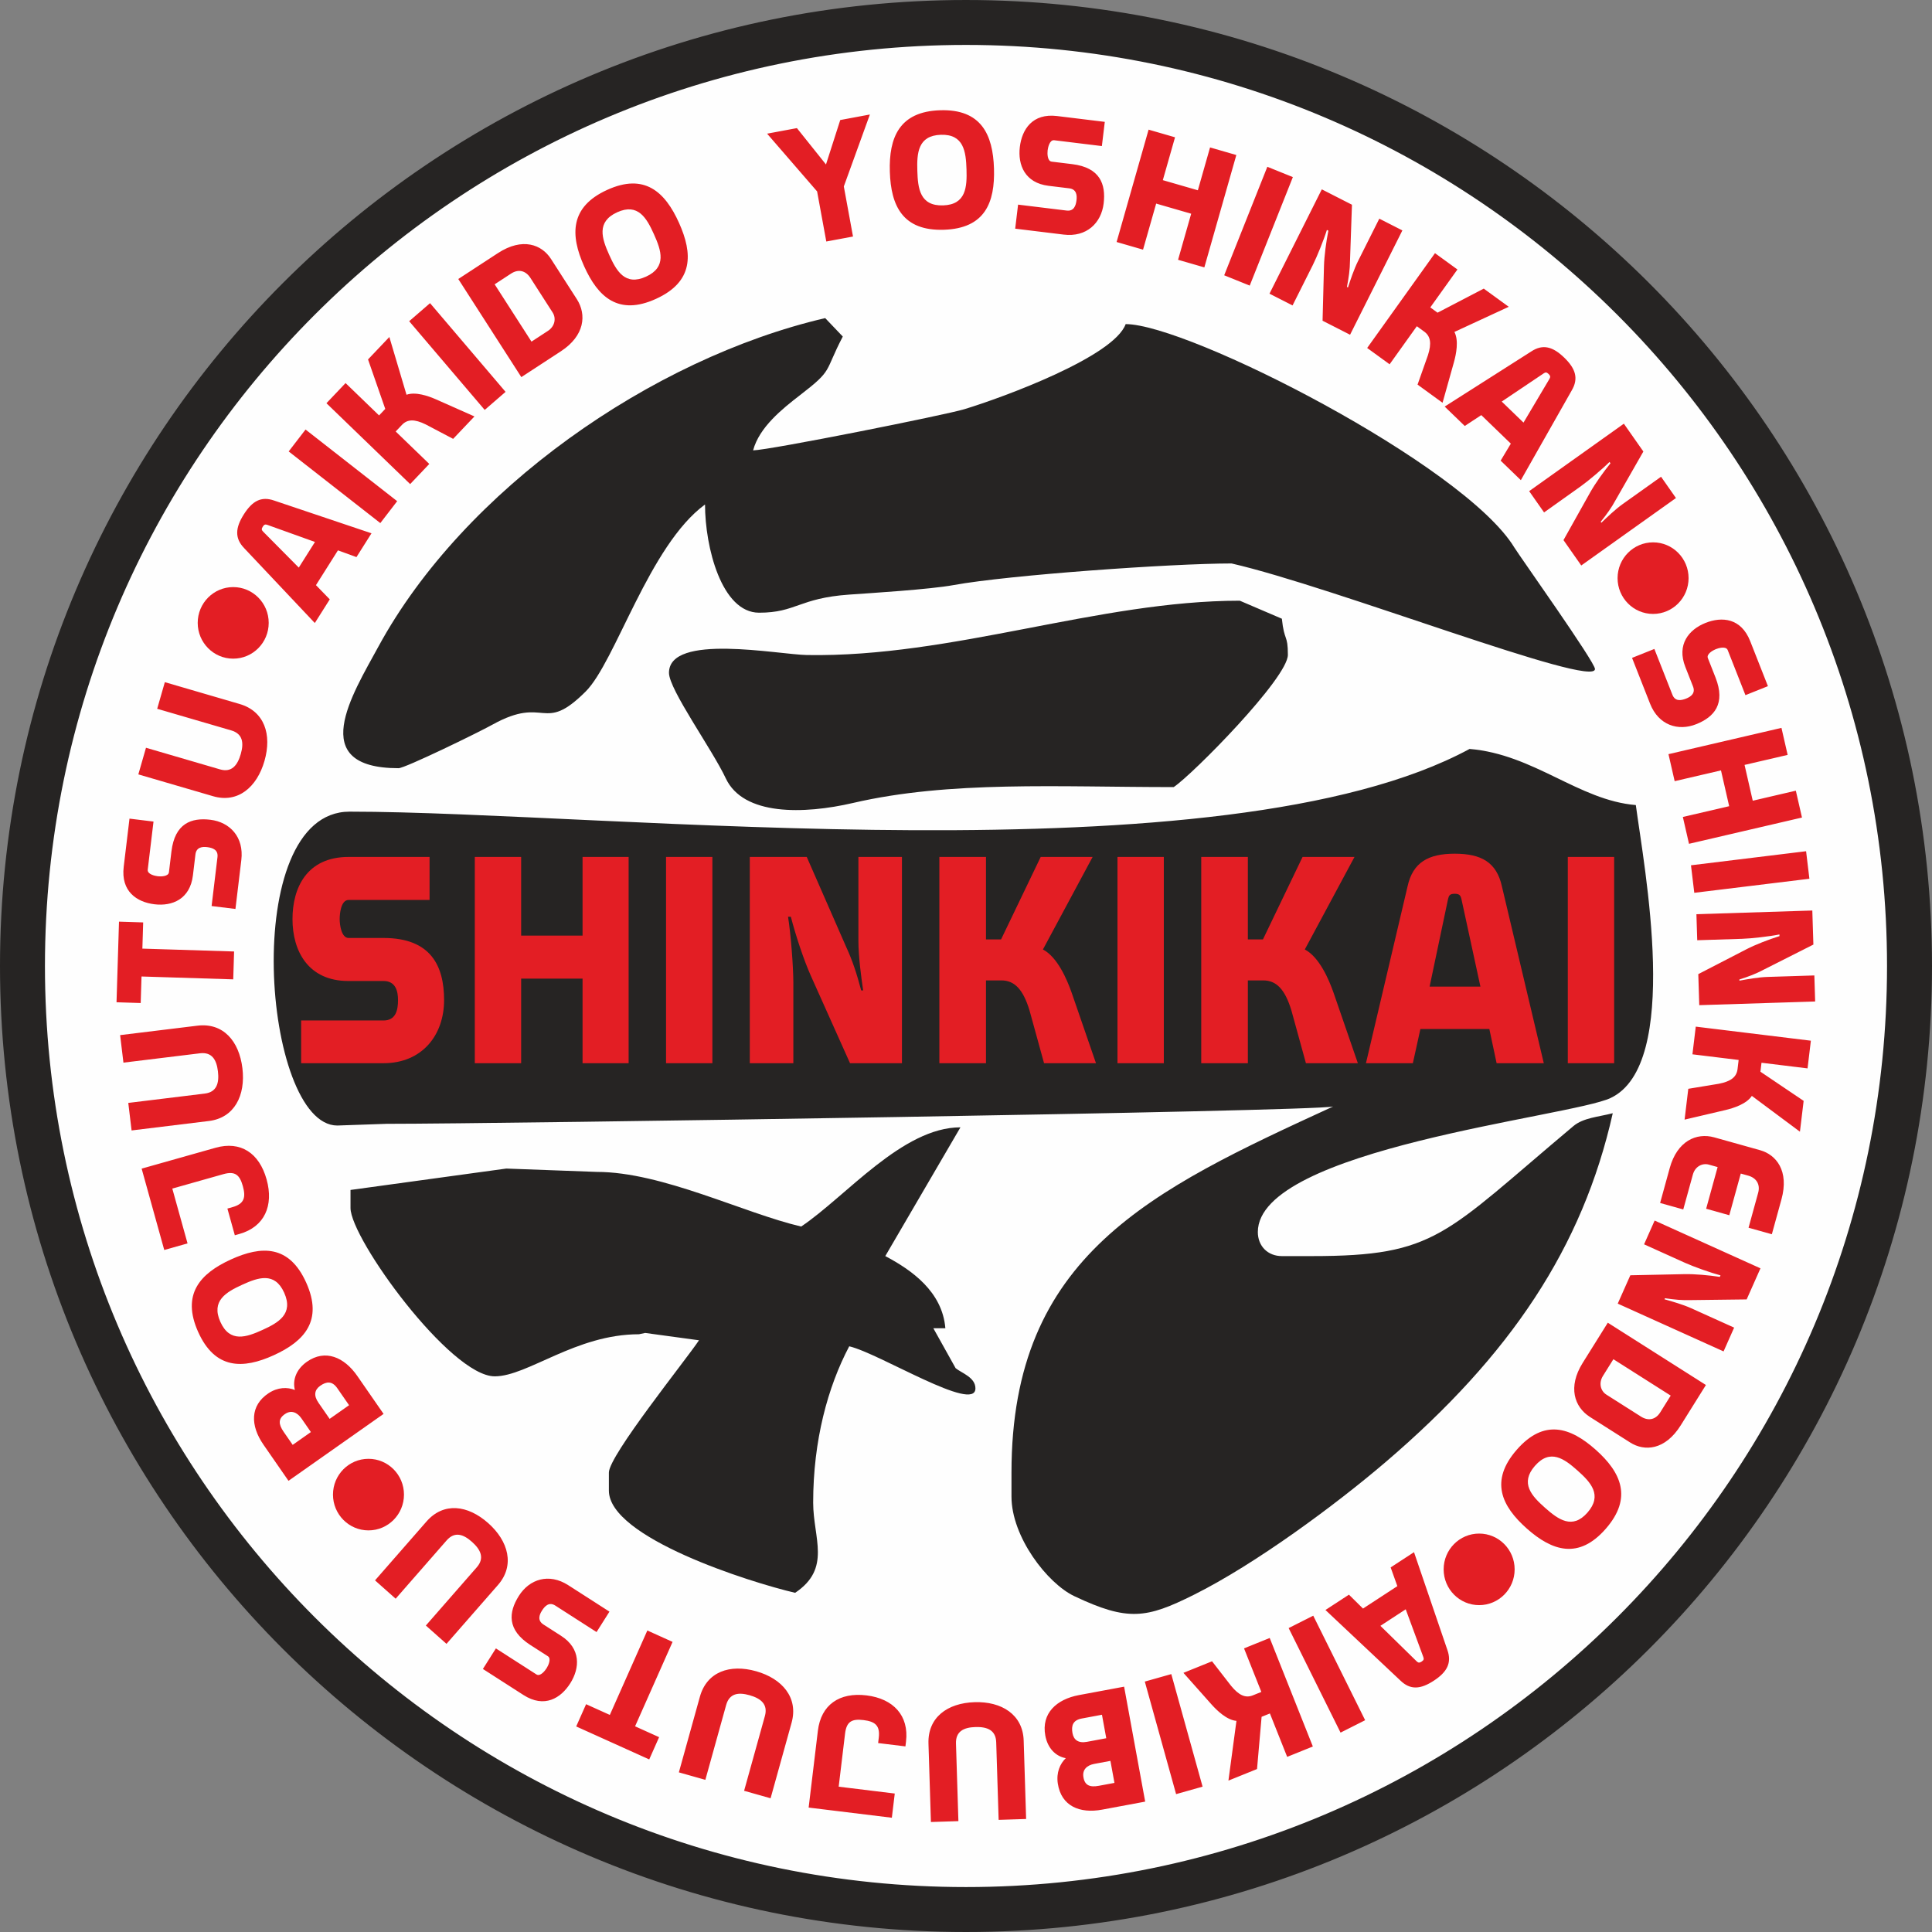 <?xml version="1.0" encoding="UTF-8"?>
<!DOCTYPE svg PUBLIC "-//W3C//DTD SVG 1.1//EN" "http://www.w3.org/Graphics/SVG/1.1/DTD/svg11.dtd">
<!-- Creator: CorelDRAW 2018 (64-Bit) -->
<svg xmlns="http://www.w3.org/2000/svg" xml:space="preserve" width="63.685mm" height="63.685mm" version="1.1" style="shape-rendering:geometricPrecision; text-rendering:geometricPrecision; image-rendering:optimizeQuality; fill-rule:evenodd; clip-rule:evenodd"
viewBox="0 0 6368.54 6368.52"
 xmlns:xlink="http://www.w3.org/1999/xlink">
 <rect x="0" y="0" width="6368.54" height="6368.52" fill="#808080" stroke="none"/>
 <defs>
  <style type="text/css">
   <![CDATA[
    .str0 {stroke:#2B2A29;stroke-width:20;stroke-miterlimit:22.926}
    .str1 {stroke:#262423;stroke-width:7.62;stroke-miterlimit:22.926}
    .fil0 {fill:#FEFEFE}
    .fil3 {fill:#E31E24}
    .fil1 {fill:#262423}
    .fil2 {fill:#E31E24;fill-rule:nonzero}
   ]]>
  </style>
 </defs>
 <g id="Слой_x0020_1">
  <g id="_975901296">
   <path class="fil0 str0" d="M3184.28 65.48c1708.62,0 3093.77,1396.34 3093.77,3118.78 0,1722.43 -1385.15,3118.77 -3093.77,3118.77 -1708.62,0 -3093.77,-1396.34 -3093.77,-3118.77 0,-1722.44 1385.15,-3118.78 3093.77,-3118.78z"/>
   <path class="fil1 str1" d="M3184.21 3.81c1756.29,0 3180.52,1424.15 3180.52,3180.45 0,1756.25 -1424.23,3180.45 -3180.52,3180.45 -1756.16,0 -3180.4,-1424.2 -3180.4,-3180.45 0,-1756.3 1424.24,-3180.45 3180.4,-3180.45zm0 140.47c1678.67,0 3039.88,1361.33 3039.88,3039.98 0,1678.65 -1361.21,3039.94 -3039.88,3039.94 -1678.59,0 -3039.85,-1361.29 -3039.85,-3039.94 0,-1678.65 1361.26,-3039.98 3039.85,-3039.98z"/>
   <path class="fil1" d="M4394.49 3647.38c-602.32,276.81 -1060.3,490.51 -1060.3,1206.66l0 79.18c0,133.04 118.23,286.08 206.93,328.16 177.34,84.21 238.44,73.22 393.95,-4.24 202.81,-101.06 465.92,-295.44 632.3,-437.59 411.47,-351.67 649.37,-707.18 748.84,-1150 -47.1,12.17 -96.94,14.88 -129.79,42.47 -427.06,358.27 -450.94,428.49 -861.92,428.49l-99.02 0c-46.41,0 -79.21,-32.92 -79.21,-79.29 0,-274.3 1030.81,-379.4 1162.79,-441.83 234.03,-110.18 110.74,-759.46 83.19,-965.62 -188.16,-15.62 -335.63,-167.38 -548.02,-185.02 -810.78,438.83 -2845.67,206.7 -3691.84,206.7 -366.91,0 -286,1034.65 -40.51,1034.65l162.36 -5.62c385.76,0 3049.12,-40.45 3120.25,-57.1zm-683.92 -2579.03c-38.81,107.12 -401.1,240.75 -531.74,280.51 -62.19,18.97 -640.14,134.47 -696.33,135.7 20.35,-76.37 96.05,-136.83 154.76,-182.12 110.74,-85.24 78.43,-73.66 140.87,-193.05l-57.98 -60.85c-572.09,133.33 -1191.93,566.35 -1472.86,1082.98 -85.72,157.63 -240.53,400.7 66.56,400.7 21.29,0 259.94,-116.09 310.12,-143.93 176.99,-97.91 164.14,32.96 306.34,-108.55 98.93,-98.5 209.07,-481.5 393.71,-616.81 0,140.13 54.5,356.74 178.24,356.74 122.05,0 131.33,-48.04 296.86,-59.67 72.17,-5.07 265.75,-17 344.82,-31.49 180.67,-33.01 718.36,-71.15 915.76,-71.15 334.84,76.38 1197.94,413.56 1197.94,347.97 0,-22.96 -249.07,-373 -265.84,-400.59 -165.63,-272.29 -1075.59,-736.39 -1281.23,-736.39zm-544.59 2647.71c-191.4,0 -377.63,228.19 -525.04,327.03 -189.21,-44.15 -458.13,-180.09 -673.45,-180.09l-298.6 -11.04 -513.48 70.51 0 59.47c0,101.11 329.13,554.92 475.41,554.92 108.5,0 266.83,-138.7 475.3,-138.7l20.5 -4.34 177.54 24.19c-43.87,65.69 -297.06,379.95 -297.06,436.03l0 59.52c0,155.01 464.04,301.95 613.98,336.88 120.57,-80.81 59.42,-180.04 59.42,-297.31 0,-204.59 48.19,-381.53 118.87,-515.26 99.32,23.16 415.99,221.49 415.99,138.76 0,-36.47 -45.41,-50.46 -65.27,-66.62l-73.46 -131.66 39.61 0c-9.98,-121.16 -111.73,-192.17 -198.04,-237.84l247.78 -424.45zm1059.5 -1676.58l-138.63 -59.38c-465.47,0 -947.33,187.34 -1426.8,179.11 -94.36,-1.57 -454.86,-73.17 -454.86,58.69 0,54.99 142.7,252.72 187.22,347.77 58.08,123.68 257.16,118.85 419.67,81.11 318.75,-73.91 674.79,-52.28 1056.88,-52.28 63.28,-42.43 376.33,-359.75 376.33,-436.03 0,-68.49 -11.77,-42.47 -19.81,-118.99z"/>
   <path class="fil2" d="M1041.51 1928.84l72.44 -114.67 61.07 22.23 49.56 -78.47 -320.34 -107.75c-43.34,-15.42 -72.82,1.54 -100.68,45.65 -27.57,43.65 -30.65,78.22 1.55,111.28l232.64 246.58 49.27 -78 -45.51 -46.85zm-175.33 -192.79c5,-7.92 8.91,-7.98 15.33,-5.84l156.75 56.26 -53.38 84.5 -117.46 -118.47c-4.64,-4.93 -6.52,-8.1 -1.24,-16.45zm141.01 -320.17l-55.57 72.2 302.05 236.15 55.55 -72.22 -302.03 -236.13zm131.94 -153.14l-63.08 66.39 275.98 266.57 63.09 -66.38 -110.79 -107.02 20.79 -21.86c17.76,-18.68 41.3,-19.58 78.36,-1.3l90.22 47.5 70.27 -73.93 -127.12 -56.42c-24.54,-10.79 -66.95,-25.82 -96.85,-15.05l-56.56 -190.34 -70.27 73.94 56.78 163.08 -20.41 21.46 -110.41 -106.64zm278.46 -263.45l-68.79 59.54 248.94 292.39 68.79 -59.54 -248.94 -292.39zm431.52 158.49c77.9,-50.89 85.46,-120.11 52.21,-171.86l-85.2 -132.59c-29.99,-46.65 -93.27,-72.22 -174.86,-18.93l-130.6 85.29 207.83 323.39 130.62 -85.3zm-218.56 -220.61l54.07 -35.31c25.2,-16.48 48.89,-8.99 63.75,14.11l73.32 114.1c11.87,18.48 8.18,45.14 -15.63,60.7l-54.09 35.33 -121.42 -188.93zm607.82 -202.38c-46.15,-102.81 -114.16,-164.82 -237.04,-108.78 -122.86,56.06 -122.04,148.72 -75.89,251.53 45.71,101.8 113.21,164.06 237.09,107.53 123.87,-56.51 121.52,-148.48 75.84,-250.28zm-203.94 -35.07c68.66,-31.31 97.27,19.08 121.35,72.74 23.64,52.65 43.01,107.84 -26.14,139.38 -69.63,31.79 -97.95,-19.32 -121.59,-71.97 -24.1,-53.66 -42.79,-108.58 26.38,-140.15zm747.12 -85.15l85.91 -237.13 -97.71 18.22 -47.02 146.47 -95.83 -119.84 -98.24 18.3 164.82 190.39 30.29 165.11 88.05 -16.43 -30.27 -165.09zm494.98 -59.05c-3.49,-112.76 -42.7,-196.35 -177.49,-192.1 -134.8,4.26 -169.31,90.17 -165.8,202.94 3.47,111.7 42.13,195.29 178.03,190.99 135.9,-4.28 168.73,-90.13 165.26,-201.83zm-174.99 -111.23c75.31,-2.36 82.56,55.24 84.4,114.09 1.79,57.78 -1.33,116.24 -77.17,118.63 -76.4,2.41 -83.12,-55.73 -84.91,-113.51 -1.84,-58.87 1.81,-116.8 77.68,-119.21zm530.62 37.21l9.6 -79.8 -157.22 -19.22c-81.31,-9.92 -115.85,44.07 -122.81,102 -7.1,59.03 16.56,118.46 94.62,128l68.3 8.33c23.86,2.92 25.87,22.59 23.9,38.97 -2.23,18.59 -8.84,37.18 -32.7,34.26l-159.91 -19.53 -9.53 79.25 159.91 19.52c75.36,9.21 123.94,-38.09 131.7,-102.58 7.61,-63.37 -11.63,-118.41 -103.79,-129.66l-67.76 -8.27c-14.1,-1.72 -14.39,-26.71 -13.13,-37.1 1.11,-9.27 6.43,-35.24 21.6,-33.39l157.22 19.22zm241.15 -28.94l-87.14 -25.21 -105.43 370.36 87.14 25.22 43.23 -151.85 115.45 33.39 -43.23 151.87 86.61 25.05 105.43 -370.38 -86.61 -25.05 -40.2 141.25 -115.47 -33.39 40.22 -141.26zm388.43 131.21l-84.16 -34.02 -142.21 357.66 84.16 34.01 142.21 -357.65zm112.15 174.16l4.88 2.47c-7.25,36.4 -13.57,83.14 -14.46,116.62l-4.66 180.18 90.64 46.19 172.42 -343.86 -76.02 -38.76 -69.96 139.51c-13.31,26.53 -25.45,62.93 -33.37,87.25l-3.4 -1.74c6.26,-31.96 9.79,-57.31 10.15,-86.11l6.43 -184.85 -99.41 -50.67 -172.46 343.88 76.05 38.76 67 -133.63c13.55,-27.02 36.5,-83.77 46.17,-115.24zm430.3 130.35l-73.97 -53.76 -223.55 312.54 73.97 53.76 89.73 -125.45 24.36 17.72c20.81,15.11 24.97,38.5 12.17,78.06l-34.15 96.65 82.39 59.88 37.79 -134.73c7.17,-25.99 16.06,-70.44 1.33,-98.79l179.13 -82.88 -82.39 -59.89 -152.33 79.31 -23.92 -17.39 89.44 -125.03zm78.67 480.06l97.36 94.06 -33.56 56.02 66.6 64.35 167.56 -295.55c23.49,-39.83 12.76,-72.29 -24.7,-108.49 -37.03,-35.8 -70.07,-45.61 -108.54,-20.24l-285.43 181.69 66.23 63.98 54.48 -35.82zm221.9 -135.55c6.7,6.46 5.99,10.36 2.67,16.29l-85.42 143.93 -71.77 -69.32 138.24 -92.91c5.73,-3.63 9.18,-4.86 16.28,2.01zm200.71 289.93l3.14 4.51c-23.31,28.73 -50.62,67.02 -66.98,96.18l-87.87 156.97 58.6 83.61 312.17 -222.32 -49.15 -70.15 -126.66 90.21c-24.08,17.16 -51.7,43.58 -70.01,61.32l-2.21 -3.14c20.39,-25.3 35.29,-46.01 49,-71.29l91.59 -160.27 -64.28 -91.7 -312.18 222.32 49.18 70.15 121.31 -86.4c24.52,-17.47 71.18,-56.75 94.35,-80zm448.12 768.75l74.1 -29.65 -58.42 -148.39c-30.2,-76.75 -93.75,-81.52 -147.58,-59.99 -54.81,21.94 -95.28,71.29 -66.27,144.96l25.37 64.47c8.86,22.51 -7.3,33.7 -22.51,39.79 -17.27,6.91 -36.62,9.94 -45.49,-12.6l-59.43 -150.93 -73.59 29.45 59.41 150.93c28.02,71.13 92.45,91.55 152.33,67.58 58.86,-23.54 97.63,-66.89 63.37,-153.87l-25.18 -63.95c-5.22,-13.31 16.41,-25.5 26.05,-29.36 8.62,-3.46 33.78,-11.15 39.42,3.17l58.42 148.39zm139.11 196.91l-20.39 -89.05 -372.43 86.62 20.36 89.05 152.71 -35.51 27 117.99 -152.68 35.51 20.25 88.49 372.43 -86.6 -20.25 -88.51 -142.05 33.03 -27 -117.98 142.05 -33.04zm71.71 408.28l-10.92 -90.75 -379.45 46.37 10.9 90.72 379.47 -46.34zm-98.82 183.61l0.18 5.51c-35.16,11.01 -78.88,27.81 -108.46,43.06l-159.14 82.19 3.2 102.33 382.03 -12.12 -2.67 -85.87 -155.01 4.93c-29.47,0.94 -66.95,7.65 -91.94,12.28l-0.13 -3.85c30.84,-9.79 54.61,-18.79 79.84,-32.26l164.05 -82.85 -3.51 -112.26 -382.03 12.13 2.67 85.84 148.46 -4.71c30.01,-0.95 90.44,-7.82 122.46,-14.35zm92.72 441.47l10.96 -91.26 -379.44 -46.36 -10.97 91.25 152.31 18.62 -3.6 30.07c-3.1,25.68 -21.39,40.63 -61.94,48.43l-100.43 16.57 -12.23 101.62 135.28 -31.72c26.05,-6.22 68.95,-19.84 86.46,-46.54l158.5 118.07 12.23 -101.67 -142.47 -96.11 3.56 -29.52 151.78 18.55zm-485.98 443.67l76.28 21.34 31.71 -115.09c7.45,-27.06 31.58,-38.59 52.63,-32.68l28.92 8.09 -37.81 137.36 76.29 21.35 37.83 -137.35 24.7 6.91c26.31,7.35 40.35,28.42 32.62,56.53l-31.69 115.11 76.82 21.49 31.7 -115.11c25.85,-93.87 -17.31,-147.08 -70.44,-161.95l-151.01 -42.26c-58.93,-16.5 -122.32,12.06 -146.87,101.16l-31.68 115.1zm199.03 238.63l-2.24 5.01c-36.39,-5.57 -83,-9.74 -116.22,-9.07l-178.75 3.77 -41.53 93.44 348.87 157.49 34.82 -78.4 -141.54 -63.89c-26.93,-12.15 -63.55,-22.64 -88.03,-29.47l1.57 -3.52c31.98,4.8 57.25,7.16 85.8,6.18l183.46 -2.23 45.53 -102.49 -348.84 -157.47 -34.82 78.38 135.56 61.19c27.4,12.37 84.72,32.83 116.36,41.08zm-454.43 288.8c-49.46,79.17 -27.48,145.2 24.28,178.06l132.61 84.19c46.65,29.62 114.74,26.01 166.55,-56.91l82.92 -132.74 -323.41 -205.34 -82.95 132.74zm290.29 107.53l-34.32 54.97c-16.01,25.61 -40.62,28.89 -63.72,14.2l-114.13 -72.45c-18.48,-11.72 -26.24,-37.49 -11.12,-61.72l34.34 -54.95 188.95 119.95zm-474.5 438.06c83.96,74.58 171.26,102.96 260.41,0.96 89.16,-102.01 50.64,-186.16 -33.34,-260.74 -83.19,-73.89 -170.11,-102.67 -260,0.18 -89.88,102.83 -50.26,185.73 32.93,259.6zm200.2 -52.54c-49.84,56.99 -96.45,22.91 -140.3,-16.03 -43.01,-38.21 -83.16,-80.49 -32.99,-137.89 50.52,-57.82 97.2,-22.98 140.21,15.25 43.83,38.92 83.25,81.25 33.08,138.67zm-626.79 242.57l-113.19 73.89 -46.37 -45.81 -77.44 50.56 246.84 232.31c33.04,32.21 66.85,29.14 110.38,0.72 43.1,-28.14 60.15,-58.27 44.52,-101.85l-109.81 -321.79 -77 50.26 22.07 61.71zm79.87 248.85c-7.81,5.08 -11.39,3.5 -16.34,-1.14l-119.34 -116.87 83.43 -54.48 57.91 157c2.19,6.42 2.59,10.1 -5.66,15.49zm-267.07 233.99l81.06 -40.91 -171.08 -344.57 -81.06 40.91 171.08 344.57zm-175.97 79.93l84.65 -34.19 -142.21 -357.68 -84.64 34.22 57.07 143.57 -27.88 11.26c-23.82,9.63 -45.64,0.64 -71.91,-31.43l-62.71 -80.81 -94.29 38.1 92.67 104.27c17.94,20.04 50.42,51.41 82.06,54.04l-26.44 196.89 94.28 -38.11 15.08 -172.16 27.38 -11.05 56.89 143.08zm-366.11 122.82l87.3 -24.65 -103.15 -371.03 -87.3 24.68 103.15 371zm-171.39 -354.2l-148.75 27.71c-74.12,13.82 -124.46,60.14 -111.07,133.21 7.74,42.24 34.26,68.63 67.58,74.74 -19.33,18.7 -31.75,47.9 -26.27,83.84 11.34,74 72.13,99.61 146.23,85.82l141.76 -26.42 -69.48 -378.9zm-58.82 169.93l-63.35 11.81c-28.99,5.39 -43.91,-6.38 -47.98,-28.55 -4.58,-24.9 1.57,-42.85 30.56,-48.24l66.58 -12.42 14.19 77.4zm-24.54 156.83c-29.54,5.51 -46.35,-1.44 -50.66,-28.06 -4.47,-24.36 11.03,-39.57 35.23,-44.07l53.68 -10.01 13.29 72.54 -51.54 9.6zm-553.47 119.35l90.62 -2.88 -8.01 -255.83c-1.23,-40.17 25.65,-53.14 63.86,-54.34 38.74,-1.23 67.51,9.96 68.75,50.13l8.01 255.85 90.61 -2.9 -8.07 -258.57c-2.7,-85.84 -72.9,-129.31 -161.86,-126.48 -90.06,2.86 -154.67,50.6 -151.98,136.45l8.07 258.57zm-403.08 -47.59l274.3 33.5 9.58 -79.78 -184.84 -22.58 21.01 -174.87c4.86,-40.44 23,-49.31 60.92,-44.67 37.96,4.64 55.06,17.81 50.19,58.25l-2.1 17.49 90.02 10.99 1.9 -15.85c10.31,-85.77 -41.86,-141.5 -130.22,-152.29 -89.42,-10.94 -150.03,31.01 -160.33,116.79l-30.43 253.02zm-427.76 -116.05l87.3 24.66 68.51 -246.47c10.77,-38.7 40.26,-42.94 77.08,-32.53 37.32,10.55 61.43,29.92 50.68,68.62l-68.53 246.46 87.3 24.68 69.26 -249.12c22.97,-82.7 -31.05,-145.4 -116.75,-169.61 -86.77,-24.5 -162.62,1.49 -185.61,84.21l-69.24 249.1zm-305.83 -224.69l-32.59 73.36 240.71 108.67 32.59 -73.36 -79.24 -35.78 123.62 -278.3 -83.2 -37.58 -123.63 278.32 -78.26 -35.33zm-297.34 -183.92l-42.83 67.79 133.58 85.75c69.08,44.36 123.36,10.68 154.45,-38.54 31.69,-50.16 35.8,-114.06 -30.53,-156.64l-58.03 -37.25c-20.27,-13.02 -13.66,-31.63 -4.88,-45.54 9.97,-15.8 23.92,-29.69 44.2,-16.67l135.86 87.22 42.54 -67.32 -135.88 -87.22c-64.04,-41.1 -128.12,-19.59 -162.72,35.2 -34.01,53.85 -40.22,111.85 38.07,162.12l57.58 36.96c11.97,7.69 1.53,30.36 -4.04,39.16 -4.98,7.92 -20.9,29 -33.79,20.73l-133.58 -85.75zm-398.39 -224.27l67.99 60.43 167.9 -192.01c26.36,-30.16 54.77,-21.04 83.45,4.44 29.08,25.83 42.46,53.83 16.08,83.99l-167.88 192.01 68.02 60.43 169.69 -194.06c56.32,-64.45 34.65,-144.58 -32.11,-203.9 -67.6,-60.07 -147.13,-69.83 -203.45,-5.41l-169.69 194.08zm28.17 -548.73l-86.59 -125.03c-43.14,-62.3 -105.81,-89.32 -166.24,-46.81 -34.94,24.61 -47.81,59.83 -39.56,92.95 -24.87,-10.01 -56.38,-9.29 -86.57,10.59 -62.13,41.04 -60.1,107.44 -16.98,169.7l82.54 119.17 313.4 -220.57zm-177.78 16.36l-36.91 -53.27c-16.87,-24.37 -12.4,-42.94 5.93,-55.84 20.61,-14.49 39.36,-16.27 56.23,8.09l38.76 55.95 -64.01 45.07zm-151.8 42.38c-17.2,-24.84 -17.87,-43.14 4.38,-58.12 20.14,-14.17 40.29,-6.24 54.37,14.09l31.24 45.14 -59.99 42.22 -30 -43.33zm-173.67 -567.8c-101.98,46.53 -163.5,115.09 -107.91,238.96 55.62,123.85 147.54,123.02 249.52,76.5 100.98,-46.07 162.74,-114.13 106.66,-239 -56.05,-124.87 -147.28,-122.51 -248.27,-76.46zm-34.78 205.59c-31.07,-69.21 18.93,-98.05 72.15,-122.33 52.23,-23.83 106.98,-43.36 138.27,26.35 31.53,70.19 -19.17,98.75 -71.4,122.58 -53.23,24.29 -107.71,43.13 -139.02,-26.6zm-259.46 -505.04l74.53 268.18 76.78 -21.69 -50.24 -180.73 168.25 -47.53c38.9,-10.99 54,2.48 64.3,39.57 10.31,37.11 4.8,58.09 -34.09,69.08l-16.85 4.75 24.47 88 15.26 -4.3c82.52,-23.32 113.57,-93.27 89.53,-179.66 -24.3,-87.45 -85.97,-127.75 -168.49,-104.44l-243.45 68.77zm-70.92 -440.11l10.9 90.72 252.08 -30.8c39.58,-4.82 54.79,21.02 59.39,59.29 4.65,38.79 -3.84,68.66 -43.42,73.49l-252.08 30.79 10.92 90.74 254.75 -31.14c84.58,-10.32 121.29,-84.68 110.59,-173.75 -10.84,-90.17 -63.77,-150.8 -148.35,-140.48l-254.78 31.14zm75.98 -371.52l-79.69 -2.5 -8.18 265.73 79.69 2.5 2.7 -87.47 302.33 9.45 2.83 -91.88 -302.33 -9.45 2.65 -86.38zm34.05 -332.42l-79.16 -9.68 -19.06 158.49c-9.84,81.96 43.72,116.78 101.18,123.8 58.56,7.16 117.51,-16.69 126.97,-95.38l8.27 -68.86c2.9,-24.05 22.4,-26.08 38.65,-24.09 18.45,2.25 36.89,8.91 33.99,32.97l-19.37 161.2 78.61 9.61 19.37 -161.21c9.13,-75.96 -37.79,-124.94 -101.76,-132.76 -62.87,-7.67 -117.46,11.72 -128.63,104.63l-8.2 68.3c-1.7,14.22 -26.49,14.51 -36.8,13.24 -9.19,-1.11 -34.95,-6.48 -33.12,-21.78l19.06 -158.48zm37.35 -459.55l-25.23 87.78 243.9 71.22c38.29,11.19 42.23,40.99 31.59,78 -10.79,37.53 -30.22,61.65 -68.52,50.48l-243.88 -71.24 -25.23 87.78 246.51 72c81.81,23.9 144.48,-30.02 169.25,-116.2 25.07,-87.24 -0.05,-163.93 -81.89,-187.82l-246.5 -72z"/>
   <path class="fil2" d="M1416.01 2966.56l0 -141.81 -266.88 0c-138.04,0 -184.97,102 -184.97,204.96 0,104.9 51.53,203.99 184.06,203.99l115.94 0c40.49,0 47.86,33.99 47.86,63.12 0,33.02 -7.37,67.03 -47.86,67.03l-271.47 0 0 140.84 271.47 0c127.92,0 199.71,-93.25 199.71,-207.87 0,-112.68 -43.25,-204.94 -199.71,-204.94l-115.03 0c-23.93,0 -29.44,-43.71 -29.44,-62.17 0,-16.51 3.67,-63.15 29.44,-63.15l266.88 0zm301.86 -141.81l-152.75 0 0 679.94 152.75 0 0 -278.77 202.45 0 0 278.77 151.85 0 0 -679.94 -151.85 0 0 259.35 -202.45 0 0 -259.35zm630.4 0l-152.76 0 0 679.94 152.76 0 0 -679.94zm249.4 197.18l9.21 0c16.55,63.15 42.34,141.82 66.25,195.25l128.85 287.51 171.17 0 0 -679.94 -143.57 0 0 275.87c0,52.45 9.21,119.48 15.65,164.15l-6.44 0c-14.72,-55.37 -28.53,-98.1 -49.69,-143.75l-129.76 -296.27 -187.73 0 0 679.94 143.55 0 0 -264.19c0,-53.44 -8.28,-161.26 -17.49,-218.57zm652.49 -197.18l-153.69 0 0 679.94 153.69 0 0 -272.95 50.6 0c43.25,0 71.78,29.15 92.94,99.08l47.86 173.87 171.17 0 -80.06 -232.14c-15.65,-44.69 -46.93,-117.54 -94.78,-142.79l163.8 -305.01 -171.17 0 -130.67 271.97 -49.69 0 0 -271.97zm586.21 0l-152.76 0 0 679.94 152.76 0 0 -679.94zm277.02 0l-153.68 0 0 679.94 153.68 0 0 -272.95 50.6 0c43.26,0 71.79,29.15 92.95,99.08l47.86 173.87 171.17 0 -80.06 -232.14c-15.65,-44.69 -46.93,-117.54 -94.79,-142.79l163.81 -305.01 -171.18 0 -130.66 271.97 -49.7 0 0 -271.97zm568.73 567.26l227.31 0 23.93 112.68 155.52 0 -138.04 -582.8c-17.48,-79.64 -68.11,-107.82 -155.52,-107.82 -86.51,0 -138.04,28.18 -155.52,107.82l-137.13 582.8 154.61 0 24.84 -112.68zm113.2 -445.84c15.65,0 19.32,5.84 22.09,17.5l62.58 288.46 -167.5 0 60.74 -288.46c2.77,-11.66 5.51,-17.5 22.09,-17.5zm525.47 -121.42l-152.75 0 0 679.94 152.75 0 0 -679.94z"/>
   <path class="fil3" d="M768.73 1935.24c64.64,0 117.02,52.8 117.02,117.96 0,65.15 -52.38,117.96 -117.02,117.96 -64.63,0 -117.01,-52.81 -117.01,-117.96 0,-65.16 52.38,-117.96 117.01,-117.96z"/>
   <path class="fil3" d="M5449.11 1787.78c64.63,0 117.02,52.81 117.02,117.97 0,65.15 -52.39,117.96 -117.02,117.96 -64.63,0 -117.02,-52.81 -117.02,-117.96 0,-65.16 52.39,-117.97 117.02,-117.97z"/>
   <path class="fil3" d="M4875.77 5055.17c64.63,0 117.01,52.8 117.01,117.96 0,65.16 -52.38,117.96 -117.01,117.96 -64.64,0 -117.02,-52.8 -117.02,-117.96 0,-65.16 52.38,-117.96 117.02,-117.96z"/>
   <path class="fil3" d="M1214.65 4808.76c64.63,0 117.01,52.81 117.01,117.97 0,65.15 -52.38,117.96 -117.01,117.96 -64.64,0 -117.02,-52.81 -117.02,-117.96 0,-65.16 52.38,-117.97 117.02,-117.97z"/>
  </g>
 </g>
</svg>
